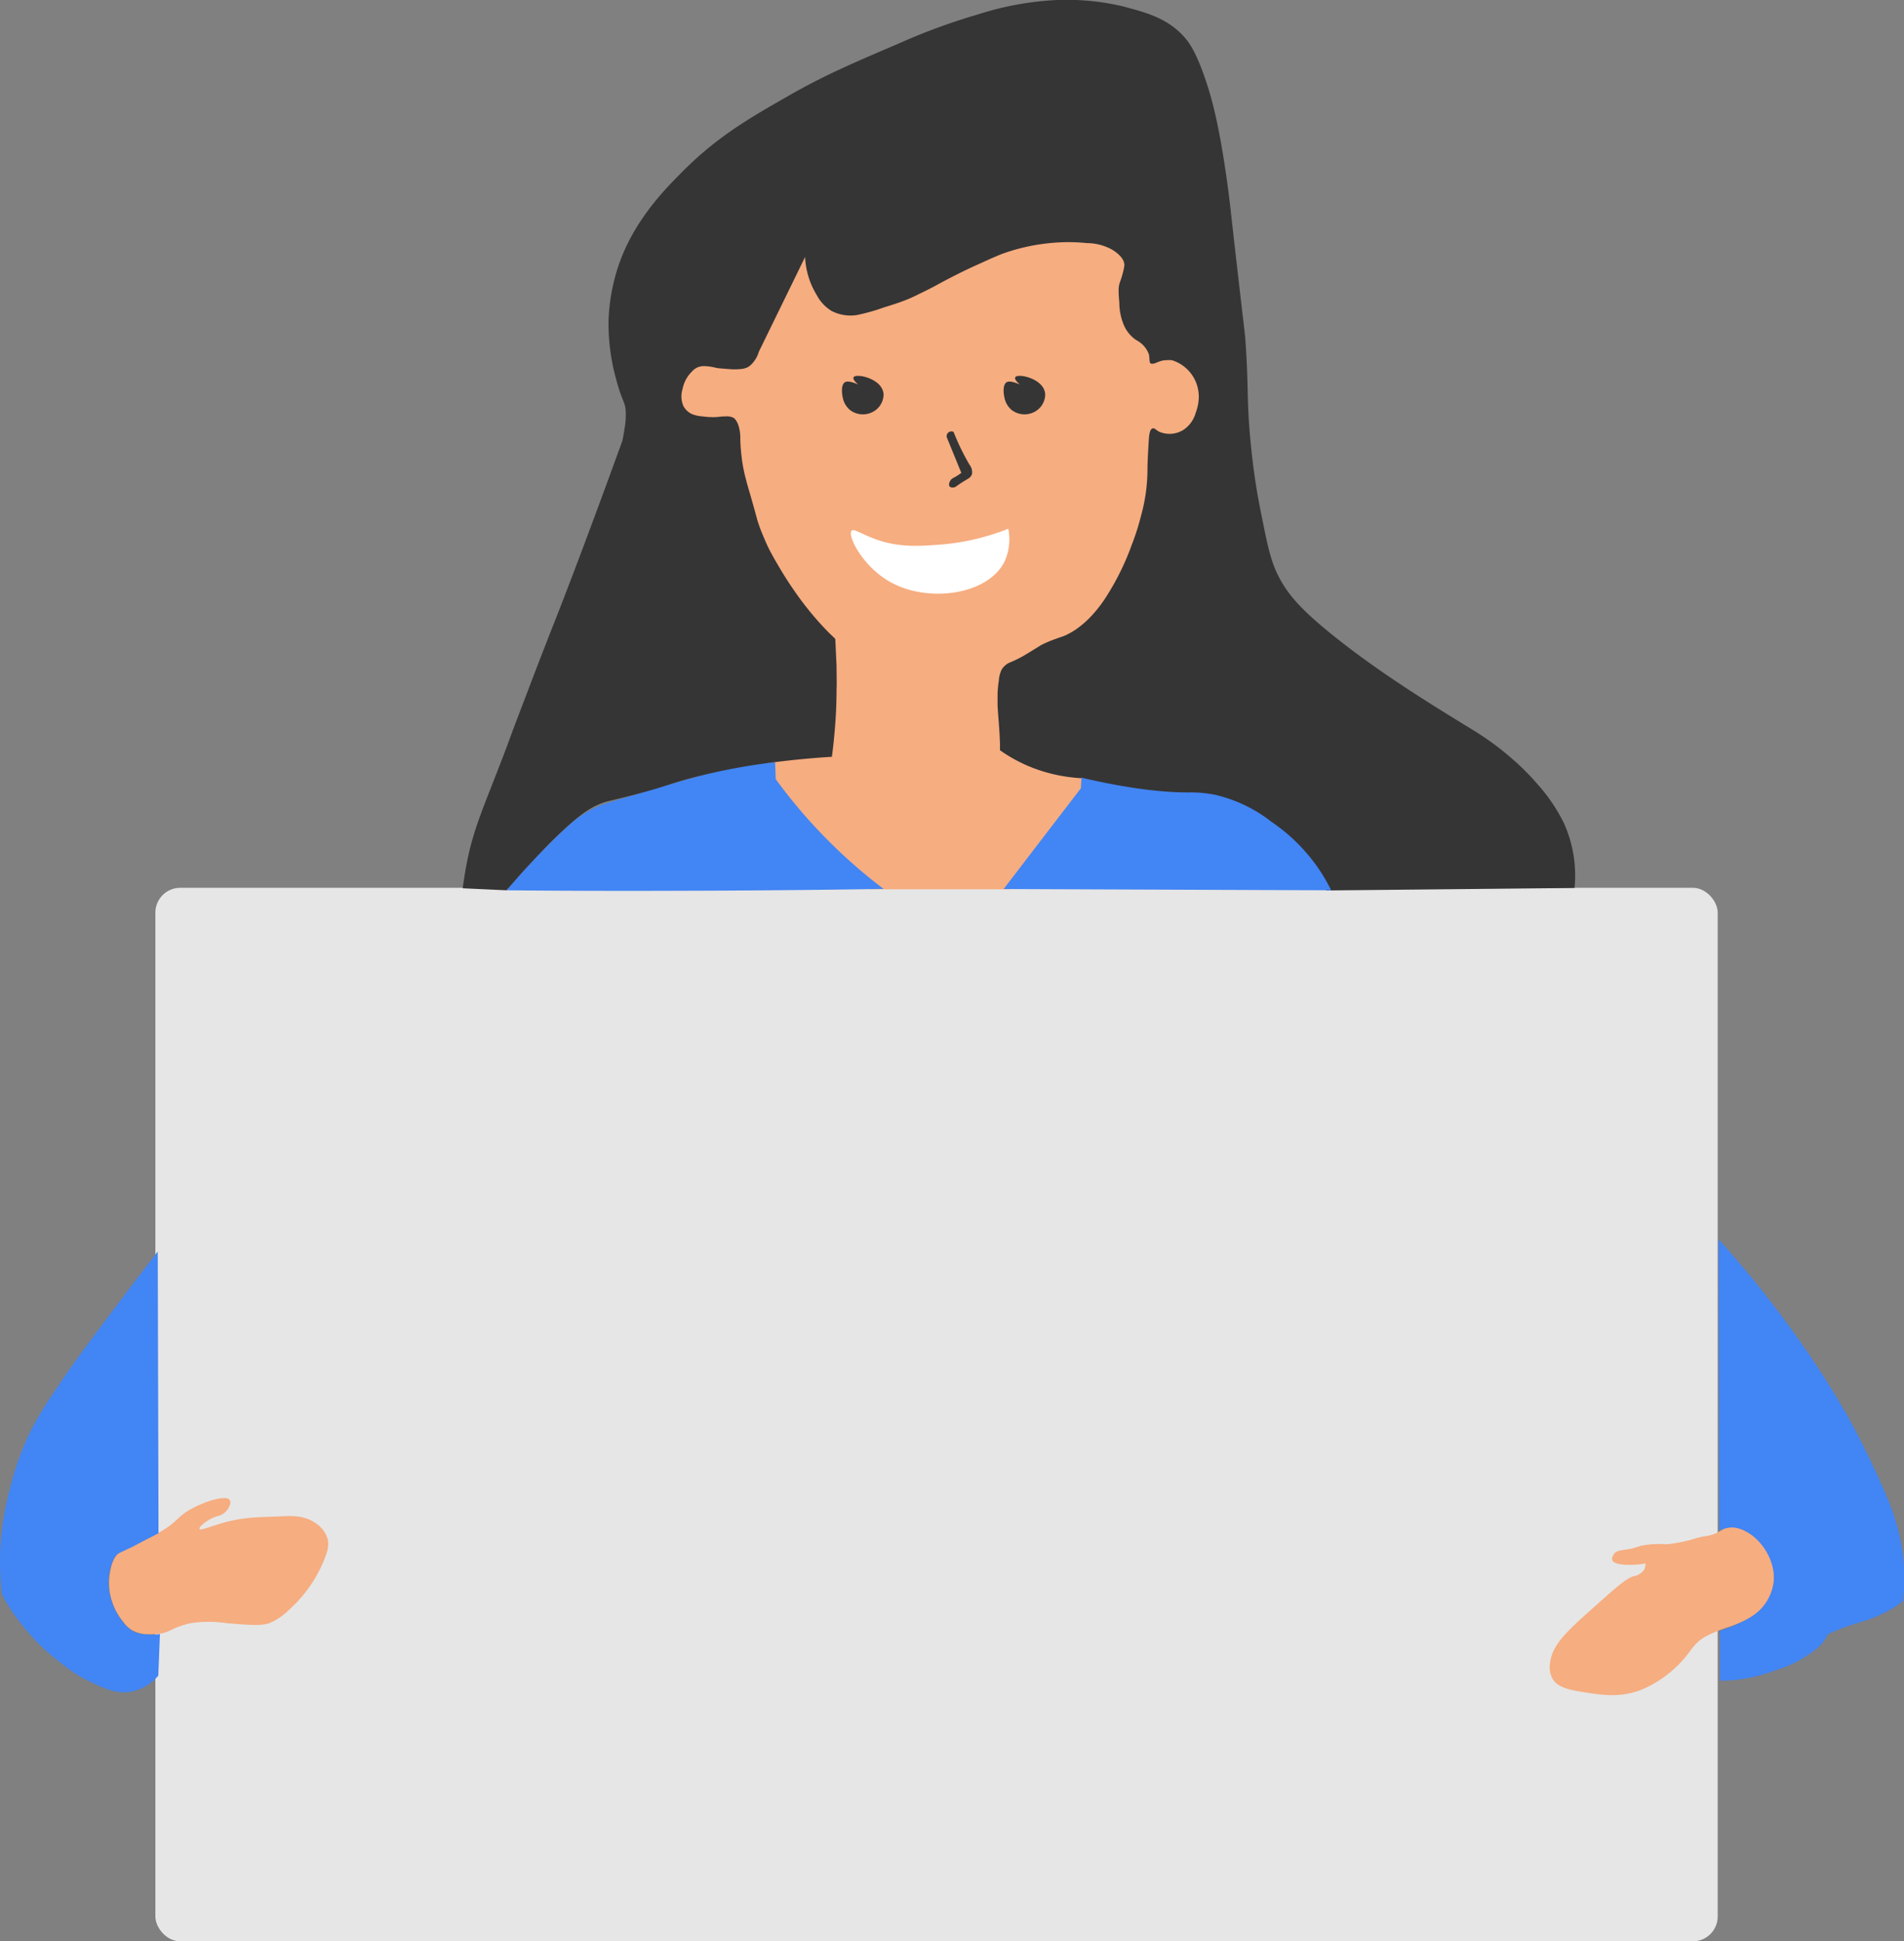 <svg xmlns="http://www.w3.org/2000/svg" viewBox="0 0 358.81 365.75"><rect x="0" y="0" width="358.81" height="365.75" fill="#808080" stroke="none"/><defs><style>.cls-1{fill:#e6e6e6;}.cls-2{fill:#f6ad80;}.cls-3{fill:#4285f4;}.cls-4{fill:#353535;}.cls-5{fill:#fff;}</style></defs><g id="Layer_2" data-name="Layer 2"><g id="Layer_1-2" data-name="Layer 1"><rect class="cls-1" x="29.28" y="167.27" width="294.42" height="198.49" rx="4.68"/><path class="cls-2" d="M31.06,307.59c1-.31,1.25-.59,2.5-1.07a16.48,16.48,0,0,1,2.49-.72,22.34,22.34,0,0,1,6.54,0c4.43.38,6.67.56,8.2,0a11.75,11.75,0,0,0,3.8-2.61,25.42,25.42,0,0,0,6.53-9.39c.7-1.73.9-2.8.6-3.92a5.49,5.49,0,0,0-2.38-3c-2-1.33-4.18-1.31-6.53-1.18-3.3.17-6.71,0-11.05,1.3-2.18.63-4,1.4-4.16,1.07s.88-1.2,1.9-1.78c1.39-.81,2-.55,2.85-1.31s1.29-1.86.95-2.37c-.63-.95-4.3.11-7,1.54-3.1,1.64-2.68,2.58-6.42,4.63-3.46,1.91-4.63,2.38-4.63,2.38-1.47.59-2.48.86-3.33,1.9a6.07,6.07,0,0,0-1.07,2.62,11.54,11.54,0,0,0-.11,4.63,11.74,11.74,0,0,0,2.37,5.11,6,6,0,0,0,1.67,1.66,6.51,6.51,0,0,0,3.56.83A9.12,9.12,0,0,0,31.06,307.59Z"/><path class="cls-3" d="M29.87,288.89q-.07-26.55-.14-53.1c-2.06,2.67-8.85,11.53-14.44,19.15-.81,1.11-2.49,3.4-4.54,6.51a75,75,0,0,0-4.82,7.84,51.91,51.91,0,0,0-4,11A53.94,53.94,0,0,0,.05,292a52.23,52.23,0,0,0,.29,8.29c.22.47.54,1.12,1,1.87a40,40,0,0,0,3.12,4.37,38.48,38.48,0,0,0,7,6.77,26.52,26.52,0,0,0,5,3.3c2.82,1.35,5.52,2.77,8.64,2.05a9.16,9.16,0,0,0,4.73-2.94l.31-7.84a11,11,0,0,1-2.28.09,6.91,6.91,0,0,1-2.44-.45,6.11,6.11,0,0,1-2.31-2,11.29,11.29,0,0,1-2.24-4.5,10.27,10.27,0,0,1,0-5.8c.37-1.11.69-2.09,1.54-2.56.33-.19,1.49-.72,2.24-1.07.51-.23.27-.14,3.2-1.68Z"/><path class="cls-2" d="M303.85,294c.59,1.21,5.29.81,6,.59,0,0,.14-.05.21,0s0,.81-.23,1.18a3,3,0,0,1-1.91,1.19c-1.3.31-3.24,2-7.12,5.47-5.49,4.86-8.24,7.36-8.68,10.81a4.58,4.58,0,0,0,.48,3.09c.69,1.15,2,1.87,5.11,2.37,4.08.67,7.56,1.24,11.64-.35a21.72,21.72,0,0,0,8.2-6.06c1.31-1.59,1.92-2.86,3.8-3.92l.28-.15a29,29,0,0,1,4.35-1.75,24.42,24.42,0,0,0,2.62-1.07,11.33,11.33,0,0,0,4.26-3.37,9.21,9.21,0,0,0,.85-8.28,10.1,10.1,0,0,0-6.31-5.9A4,4,0,0,0,325,288a16.5,16.5,0,0,0-1.47.82,8.27,8.27,0,0,1-2.48.65c-1.67.33-1.6.48-3.44.9a31.26,31.26,0,0,1-3.57.59,17.35,17.35,0,0,0-3.92.12c-1.8.27-1.44.52-3.44.83-1.21.19-2,.2-2.5.83C304.16,292.8,303.6,293.52,303.85,294Z"/><path class="cls-3" d="M324,288.41a5.05,5.05,0,0,1,2.36-.62c4.08,0,8.61,5.56,7.85,10.6a9.26,9.26,0,0,1-3.43,5.72,16.89,16.89,0,0,1-3,1.7,28.74,28.74,0,0,1-3.64,1.43l0,9.42a27.4,27.4,0,0,0,3.16-.18,30.7,30.7,0,0,0,7.17-1.74,23.48,23.48,0,0,0,5.13-2.22c2.34-1.45,3.63-2.45,4.45-3.83a6.55,6.55,0,0,0,.4-.76c.56-.27,1.4-.66,2.45-1.07,1.73-.68,3-1,3.57-1.2a25.48,25.48,0,0,0,6.33-2.72c.8-.49,1.42-.95,1.82-1.25a38.28,38.28,0,0,0,0-8.6,39.37,39.37,0,0,0-.8-4.41,42.46,42.46,0,0,0-2.14-6.42A162.8,162.8,0,0,0,348.29,267a173,173,0,0,0-9.53-14.92,202.38,202.38,0,0,0-14.89-18.58Z"/><path class="cls-2" d="M144.65,143.27l.59,3.56a138.41,138.41,0,0,0,9.39,11.41c3.21,3.5,6.37,6.6,9.38,9.31l26.38,0,14-18.66.15-2.06c-1.85-3.06-3.56-3.85-4.78-4-1.84-.22-2.88.92-4.76.6s-3.13-1.92-3.92-3.21a35.66,35.66,0,0,1-.95-7.48c0-1.27.13-1.43.12-3.21,0-2-.15-2.52.24-2.85.79-.69,2.15.89,4,.59s1.84-2.18,4.39-3.92,3.86-.71,5.83-2.38c1.65-1.4,1.5-2.79,2.61-5,2.16-4.28,5-3.57,7.84-7.13,3.17-4,4.19-10.8,2.73-16-.71-2.55-2.13-5.15-.95-7.84.11-.25.91-2.06,2.14-2.14s1.59,1.83,3.57,2.62,4.43.14,5.11-1.19c.45-.9-.41-1.24-.24-3s1.23-2.32,1.66-5a4.6,4.6,0,0,0,.12-1.19c-.33-2-3.3-2.28-3.92-4.75-.1-.41,0-.33-.12-.83-.28-1.22-1.2-3.13-2.73-3.57s-2.34,1-4.16.36a5.17,5.17,0,0,1-1.31-.71,10.55,10.55,0,0,1-2.37-2.38c-1.09-1.36-1.64-2-1.67-2.49-.09-1.41,1.56-2,2.38-3.33,1.62-2.64-.36-7.65-3.09-10.34-4.43-4.37-11.58-3.34-16.63-2.61A48.74,48.74,0,0,0,182,48.93c-5.73,2.6-6.87,4-12.35,5.94-5.11,1.77-8,2.73-11,1.55-5-2-6.6-8.3-6.89-9.63a21.31,21.31,0,0,0-5.11,6.42c-1.71,3.35-2.14,6.56-4.87,9-.56.5-1.86,1.56-2.14,1.78A21.37,21.37,0,0,1,136,66.64c-2,.94-2.79.09-4.39.71-2.91,1.11-5.15,5.71-3.8,8.67,1,2.2,3.83,3.2,5.22,3.69,2.21.77,2.87.31,3.57,1.06,1.58,1.74-1.28,4.84-.72,8.8.49,3.4,2.9,3.25,6.18,8.19,2.26,3.4,3.21,6.86,5.11,13.79.85,3.1,1.42,5.72,1.78,7.6-1.48,2.12-4.61,7.24-3.68,13.43a16.49,16.49,0,0,0,.71,2.85c1-.26,1.58-.22,1.9.12Q149,136.78,144.65,143.27Z"/><path class="cls-3" d="M95.46,167.74c1.5-1.78,3.12-3.61,4.87-5.46,2.46-2.61,4.89-5,7.25-7.13a21.28,21.28,0,0,1,3.21-2.26c2.15-1.25,3.85-1.67,7.48-2.73,4.35-1.27,2.32-.76,6.3-1.9,5.46-1.56,8.19-2.35,11.05-3a92.48,92.48,0,0,1,10.45-1.66l.12,3.2a99.18,99.18,0,0,0,20.32,20.68q-19.44.31-39.33.35Q111.18,167.89,95.46,167.74Z"/><path class="cls-4" d="M95.46,167.74l-8.26-.38c.13-1,.36-2.58.71-4.46,1.27-6.67,3.09-10.46,6.87-20.31,1.84-4.82,1.14-3.19,4-10.61,2.91-7.7,5.15-13.37,5.76-14.91,2.45-6.23,6.37-16.47,12.74-34,.11-.51.26-1.26.39-2.17a14.76,14.76,0,0,0,.23-3.68c-.12-1.21-.43-1.5-1.12-3.5,0,0-.45-1.3-1.1-3.95a39.67,39.67,0,0,1-1-9.48,36.89,36.89,0,0,1,1.57-9.3c2.73-8.87,8.72-15,12.09-18.38C134.92,25.91,141,22.38,148.69,18c6.72-3.84,11.95-6.07,20.61-9.77a116.7,116.7,0,0,1,15.12-5.55A57.43,57.43,0,0,1,197.61.1a45.61,45.61,0,0,1,14.25,1.16c4.18,1.12,8.07,2.16,11.23,5.61,1,1.14,2.35,2.91,4.19,8.47.59,1.78,1.91,5.61,3.39,15,.87,5.5,1.29,9.65,1.3,9.77,2.66,23.51,2.59,22.13,2.74,24.18.67,9.59.13,11.09,1.12,20.55.28,2.61.76,6.65,1.79,11.71,1.2,5.91,1.77,9.27,3.65,12.65,1.61,2.89,3.81,5.62,10.16,10.69,8.72,7,18.71,13.1,26,17.56a54,54,0,0,1,8.3,6.19,45.41,45.41,0,0,1,4.05,4.15,32.4,32.4,0,0,1,4.94,7.3,23.93,23.93,0,0,1,2,12.21l-46.79.47c-.19-.4-.49-1-.87-1.67a33.87,33.87,0,0,0-6.33-8,38.61,38.61,0,0,0-5.86-4.42,23.82,23.82,0,0,0-6.9-3.25,26.86,26.86,0,0,0-4.76-.77c-1.52-.13-2.34,0-3.61-.1-3.2-.16-5.7-.45-7-.62a90.28,90.28,0,0,1-9-1.62l-1.76-.39v-.32c-.5,0-1.18-.07-2-.16a29.75,29.75,0,0,1-7.26-1.8,28.38,28.38,0,0,1-6.13-3.3c0-.19,0-.56,0-1-.07-3-.39-5.75-.46-7.5,0-.45,0-1.21,0-2.2a20.66,20.66,0,0,1,.24-2.4,5.6,5.6,0,0,1,.52-2.07,3.49,3.49,0,0,1,1.17-1.17c.32-.19.48-.2,1.33-.6l.78-.38c.87-.45,1.43-.81,2.71-1.59.92-.57,1.39-.86,1.54-.94a20,20,0,0,1,2.54-1.08c1.22-.46,1.39-.46,2.08-.77a15.4,15.4,0,0,0,1.77-1,18.29,18.29,0,0,0,3.26-2.88,24.3,24.3,0,0,0,2.45-3.2,48.64,48.64,0,0,0,4.93-10,43.46,43.46,0,0,0,1.7-5.33,32.66,32.66,0,0,0,1.23-8.69c0-1.11.06-2.41.21-5,.08-1.45.17-2.65.74-2.83.37-.12.64.28,1.26.62A4.93,4.93,0,0,0,223,81a5.64,5.64,0,0,0,2.32-3.19,9.09,9.09,0,0,0,.6-3,7.71,7.71,0,0,0-.38-2.36,7.16,7.16,0,0,0-4.72-4.59,6.75,6.75,0,0,0-1,0,4,4,0,0,0-1.13.18c-.25.08-.54.2-.7.26a2.18,2.18,0,0,1-.71.23c-.2,0-.32,0-.43-.05s-.17-.13-.24-.78a6,6,0,0,0-.07-.79,2.77,2.77,0,0,0-.21-.58,5,5,0,0,0-1-1.4,5.63,5.63,0,0,0-1.26-.89,6.47,6.47,0,0,1-2.4-3.1,10.79,10.79,0,0,1-.73-3.89c-.16-1.93-.24-2.9.12-3.91a15.91,15.91,0,0,0,.65-2.18,5.78,5.78,0,0,0,.18-1c0-1.5-1.85-2.64-2.32-2.93a9.92,9.92,0,0,0-4.76-1.23,34.15,34.15,0,0,0-6.29-.06,37.28,37.28,0,0,0-9.13,1.9c-1.41.5-2.69,1.09-5.26,2.26-1,.44-2.71,1.24-4.94,2.39-2.38,1.22-3,1.66-5.47,2.85-1.18.58-2,1-3.06,1.4-.71.29-1.47.57-4.26,1.44a35.34,35.34,0,0,1-5,1.39,7.84,7.84,0,0,1-4.66-.77,7.72,7.72,0,0,1-2.82-3,15,15,0,0,1-2.2-7.18L143,66.28a5.41,5.41,0,0,1-1,1.92,3.48,3.48,0,0,1-1.13,1,3.55,3.55,0,0,1-1.26.33,12.07,12.07,0,0,1-2.32,0c-1.26-.1-1.89-.14-2.29-.21a10.05,10.05,0,0,0-2.16-.34,3.26,3.26,0,0,0-1.43.25,3.5,3.5,0,0,0-1.07.83A6.32,6.32,0,0,0,129,72.06a7.23,7.23,0,0,0-.39,1.3,4.57,4.57,0,0,0,.17,3.12A3.53,3.53,0,0,0,130.36,78a6.63,6.63,0,0,0,2.14.46,13,13,0,0,0,2,.13c1,0,1.18-.15,2.18-.13a2.83,2.83,0,0,1,1.52.24c.15.09.61.4,1,1.58a7.89,7.89,0,0,1,.31,2.44s0,1.44.3,3.79a28.2,28.2,0,0,0,.75,3.74c.33,1.36.43,1.53,1.28,4.54s.79,2.95,1.11,3.91a38.06,38.06,0,0,0,1.68,4.13c.38.79.9,1.81,2,3.67A69.3,69.3,0,0,0,150.9,113,57.7,57.7,0,0,0,156,119c.57.58,1.06,1,1.41,1.38l.24,5.14c0,1.76.06,3.25,0,4.4,0,4-.29,7.08-.43,8.67s-.32,3-.45,4c-2.92.17-6.55.48-10.71,1a116.66,116.66,0,0,0-15.79,3c-4.31,1.16-4.85,1.6-10.72,3.14-4.86,1.27-5.16,1.14-6.81,1.87s-3.84,1.95-9.46,7.59C101.21,161.32,98.49,164.17,95.46,167.74Z"/><path class="cls-3" d="M250.86,167.74a32.54,32.54,0,0,0-4-6.26,34,34,0,0,0-7.24-6.64,27.21,27.21,0,0,0-10.49-5.06,23.12,23.12,0,0,0-5.18-.48c-4.07,0-10.4-.5-20.14-2.78l-.12,2L189.13,167.5Z"/><path class="cls-5" d="M160.48,100c.47-.5,2,.76,5.08,1.78,4.13,1.36,7.54,1.12,11.52.84a44.31,44.31,0,0,0,12.93-3,9.93,9.93,0,0,1-.75,6.27c-3.22,6.29-14.58,7.76-21.63,3.68C162.58,106.72,159.64,100.9,160.48,100Z"/><path class="cls-4" d="M179.7,81.37a44.51,44.51,0,0,0,3,6.18,2.26,2.26,0,0,1,.47,1.78,1.57,1.57,0,0,1-.59.77l-.89.54c-.6.37-1.15.75-1.67,1.12,0,0-.65.24-1-.05s-.09-1,.18-1.31.47-.33,1.19-.77c.34-.22.6-.41.77-.54l-2.67-6.53a.89.89,0,0,1,1.19-1.19Z"/><path class="cls-4" d="M161.7,72.4c-.61-.49-1-1-.84-1.31.21-.46,1.58-.21,1.73-.18,1.14.22,3.78,1.17,3.92,3.39a3.75,3.75,0,0,1-2.08,3.33,4,4,0,0,1-4.22-.36A4,4,0,0,1,158.84,75c-.22-.89-.36-2.58.42-3S161.91,72.57,161.7,72.4Z"/><path class="cls-4" d="M192.16,72.4c-.6-.49-1-1-.83-1.31.21-.46,1.57-.21,1.72-.18,1.15.22,3.78,1.17,3.92,3.39a3.75,3.75,0,0,1-2.08,3.33,4,4,0,0,1-4.21-.36A4,4,0,0,1,189.31,75c-.23-.89-.36-2.58.42-3S192.37,72.57,192.16,72.4Z"/></g></g></svg>